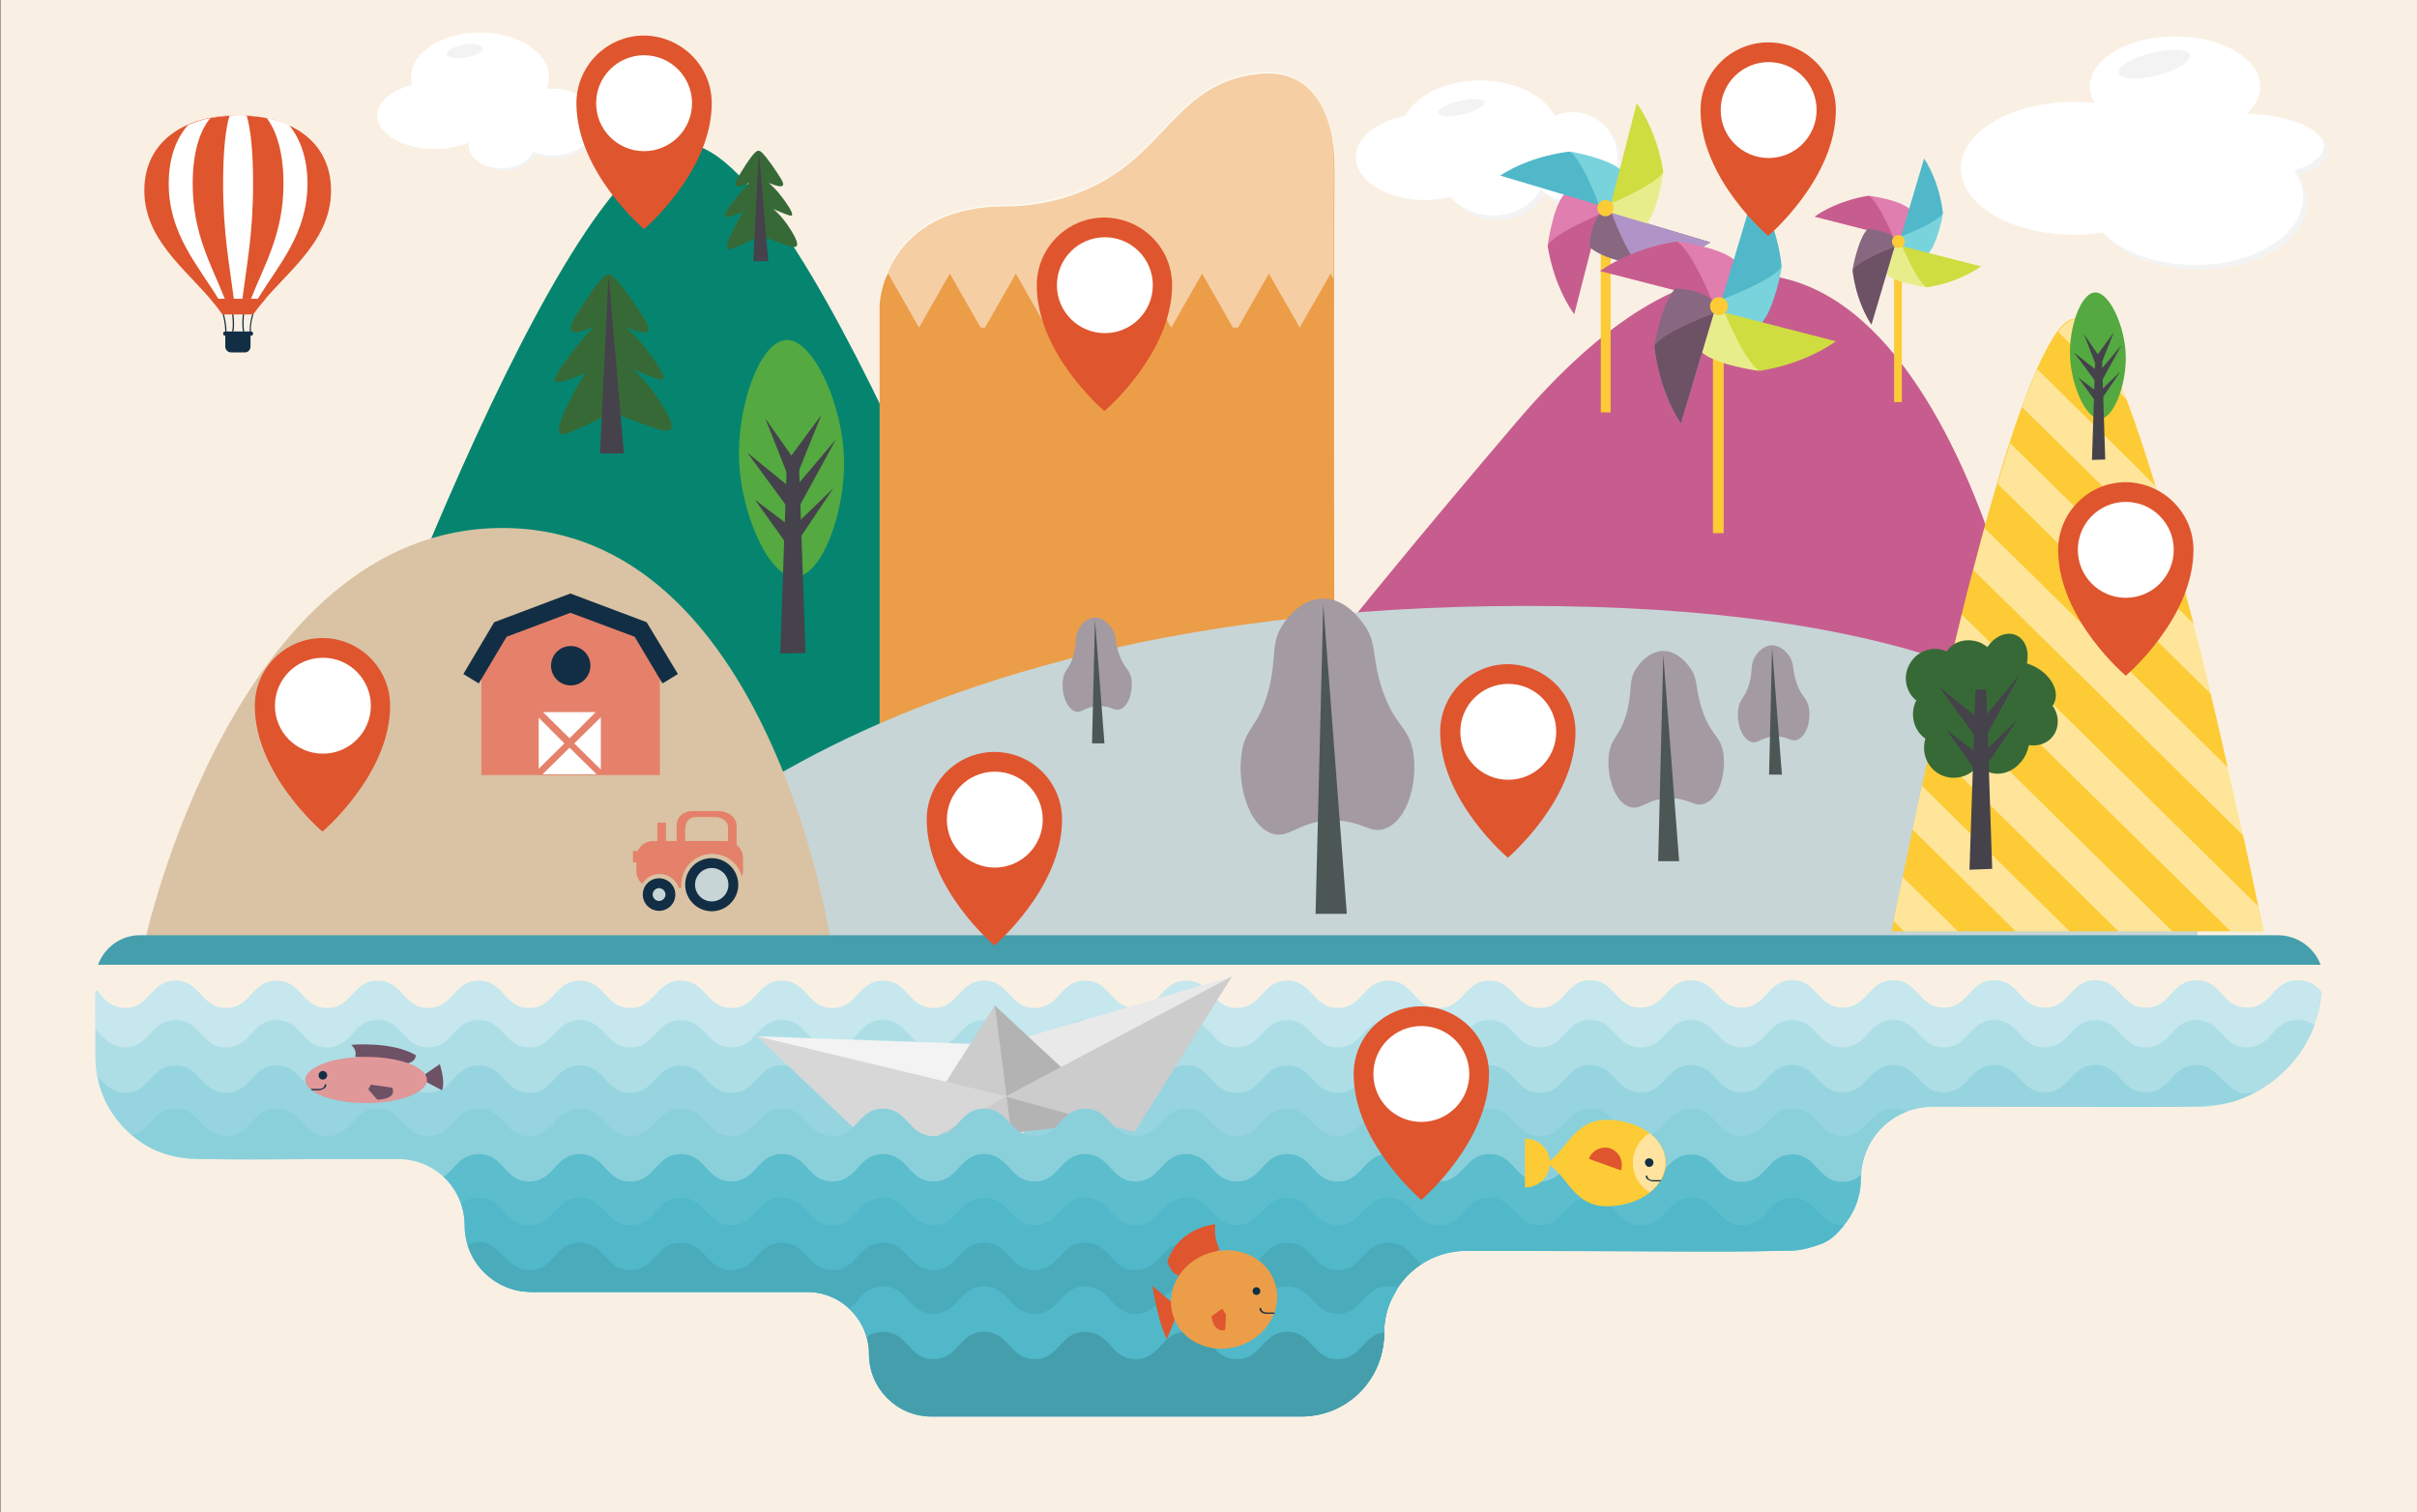 <?xml version="1.0" encoding="utf-8"?>
<!-- Generator: Adobe Illustrator 24.0.0, SVG Export Plug-In . SVG Version: 6.00 Build 0)  -->
<svg version="1.1" xmlns="http://www.w3.org/2000/svg" xmlns:xlink="http://www.w3.org/1999/xlink" x="0px" y="0px"
	 viewBox="0 0 564.4 353.1" style="enable-background:new 0 0 564.4 353.1;" xml:space="preserve">
<rect x="0" y="0" width="564.4" height="353.1" fill="#333333" stroke="none"/>
<style type="text/css">
	.st0{fill:#F9F0E3;}
	.st1{fill:#C5E7ED;}
	.st2{fill:#ADDEE6;}
	.st3{fill:#96D4DF;}
	.st4{fill:#E9E9E9;}
	.st5{fill:#F3F3F3;}
	.st6{fill:#CCCCCC;}
	.st7{fill:#B3B3B3;}
	.st8{fill:#D7D7D7;}
	.st9{fill:#8AD0DB;}
	.st10{fill:#5CBDCD;}
	.st11{fill:#50B8C9;}
	.st12{fill:#4AABBB;}
	.st13{fill:#459EAC;}
	.st14{fill:#058570;}
	.st15{fill:#EC9D48;}
	.st16{fill:#C75D8E;}
	.st17{fill:#C7D5D7;}
	.st18{fill:#D9C3A4;}
	.st19{opacity:0.5;fill:#FFFFFF;}
	.st20{fill:#FDCB35;}
	.st21{fill:none;}
	.st22{fill:#7AC943;}
	.st23{fill:#122E44;}
	.st24{fill:#DF552E;}
	.st25{fill:#FFFFFF;}
	.st26{fill-rule:evenodd;clip-rule:evenodd;fill:#FDCB35;}
	.st27{fill-rule:evenodd;clip-rule:evenodd;fill:#FFE39E;}
	.st28{fill-rule:evenodd;clip-rule:evenodd;fill:#122E44;}
	.st29{fill-rule:evenodd;clip-rule:evenodd;fill:#DF552E;}
	.st30{fill:#6D5165;}
	.st31{fill:#E09899;}
	.st32{fill:#E5816A;}
	.st33{fill:#3FA9F5;}
	.st34{fill:#B194C7;}
	.st35{fill:#8D62AD;}
	.st36{fill:#E07EAF;}
	.st37{fill:#78D3DD;}
	.st38{fill:#E8ED8C;}
	.st39{fill:#CFDD40;}
	.st40{fill:#876880;}
	.st41{fill:#376936;}
	.st42{fill:#45424B;}
	.st43{fill:#54A941;}
	.st44{fill:#A49AA1;}
	.st45{fill:#4C5655;}
	.st46{opacity:0.5;fill:#FDCB35;}
</style>
<g id="Hintergrund">
	<rect x="0.1" y="0" class="st0" width="564.4" height="353.1"/>
</g>
<g id="Wasser">
	<path class="st1" d="M359.6,235.4c-5.9,0-5.9-6.4-11.8-6.4c-5.9,0-5.9,6.4-11.8,6.4c-5.9,0-5.9-6.4-11.8-6.4
		c-5.9,0-5.9,6.4-11.8,6.4c-5.9,0-5.9-6.4-11.8-6.4c-5.9,0-5.9,6.4-11.8,6.4c-5.9,0-5.9-6.4-11.8-6.4c-5.9,0-5.9,6.4-11.8,6.4
		c-5.9,0-5.9-6.4-11.8-6.4c-5.9,0-5.9,6.4-11.8,6.4c-5.9,0-5.9-6.4-11.8-6.4c-5.9,0-5.9,6.4-11.8,6.4c-5.9,0-5.9-6.4-11.8-6.4
		c-5.9,0-5.9,6.4-11.8,6.4c-5.9,0-5.9-6.4-11.8-6.4c-5.9,0-5.9,6.4-11.8,6.4c-5.9,0-5.9-6.4-11.8-6.4c-5.9,0-5.9,6.4-11.8,6.4
		c-5.9,0-5.9-6.4-11.8-6.4c-5.9,0-5.9,6.4-11.8,6.4c-5.9,0-5.9-6.4-11.8-6.4c-5.9,0-5.9,6.4-11.8,6.4c-5.9,0-5.9-6.4-11.8-6.4
		c-5.9,0-5.9,6.4-11.8,6.4c-5.9,0-5.9-6.4-11.8-6.4c-5.9,0-5.9,6.4-11.8,6.4c-5.9,0-5.9-6.4-11.8-6.4c-5.9,0-5.9,6.4-11.8,6.4
		c-8.3,0-6.9-14.8-6.9,11.4c0,13.2,10.7,23.8,23.8,23.8H93c8.6,0,15.5,7,15.5,15.5s7,15.5,15.5,15.5h64.4c8,0,14.5,6.5,14.5,14.5
		c0,8,6.5,14.5,14.5,14.5h86.4c10.7,0,19.3-8.7,19.3-19.3c0-10.7,8.7-19.3,19.3-19.3h75.3c9.3,0,16.8-7.5,16.8-16.8
		c0-9.3,7.5-16.8,16.8-16.8h61.6c15.3,0,27.9-11.7,29.3-26.7c-1.4-1.5-2.7-2.8-5.7-2.8c-5.9,0-5.9,6.4-11.8,6.4
		c-5.9,0-5.9-6.4-11.8-6.4c-5.9,0-5.9,6.4-11.8,6.4c-5.9,0-5.9-6.4-11.8-6.4c-5.9,0-5.9,6.4-11.8,6.4c-5.9,0-5.9-6.4-11.8-6.4
		c-5.9,0-5.9,6.4-11.8,6.4c-5.9,0-5.9-6.4-11.8-6.4c-5.9,0-5.9,6.4-11.8,6.4c-5.9,0-5.9-6.4-11.8-6.4c-5.9,0-5.9,6.4-11.8,6.4
		c-5.9,0-5.9-6.4-11.8-6.4c-5.9,0-5.9,6.4-11.8,6.4c-5.9,0-5.9-6.4-11.8-6.4C365.5,228.9,365.5,235.4,359.6,235.4z"/>
	<path class="st2" d="M359.6,244.6c-5.9,0-5.9-6.4-11.8-6.4c-5.9,0-5.9,6.4-11.8,6.4c-5.9,0-5.9-6.4-11.8-6.4
		c-5.9,0-5.9,6.4-11.8,6.4c-5.9,0-5.9-6.4-11.8-6.4c-5.9,0-5.9,6.4-11.8,6.4c-5.9,0-5.9-6.4-11.8-6.4c-5.9,0-5.9,6.4-11.8,6.4
		c-5.9,0-5.9-6.4-11.8-6.4c-5.9,0-5.9,6.4-11.8,6.4c-5.9,0-5.9-6.4-11.8-6.4c-5.9,0-5.9,6.4-11.8,6.4c-5.9,0-5.9-6.4-11.8-6.4
		c-5.9,0-5.9,6.4-11.8,6.4c-5.9,0-5.9-6.4-11.8-6.4c-5.9,0-5.9,6.4-11.8,6.4c-5.9,0-5.9-6.4-11.8-6.4c-5.9,0-5.9,6.4-11.8,6.4
		c-5.9,0-5.9-6.4-11.8-6.4c-5.9,0-5.9,6.4-11.8,6.4c-5.9,0-5.9-6.4-11.8-6.4c-5.9,0-5.9,6.4-11.8,6.4c-5.9,0-5.9-6.4-11.8-6.4
		c-5.9,0-5.9,6.4-11.8,6.4c-5.9,0-5.9-6.4-11.8-6.4c-5.9,0-5.9,6.4-11.8,6.4c-5.9,0-5.9-6.4-11.8-6.4c-5.9,0-5.9,6.4-11.8,6.4
		c-3.3,0-5-2.4-6.9-4.2v6.5c0,13.2,10.7,23.8,23.8,23.8H93c8.6,0,15.5,7,15.5,15.5s7,15.5,15.5,15.5h64.4c8,0,14.5,6.5,14.5,14.5
		c0,8,6.5,14.5,14.5,14.5h86.4c10.7,0,19.3-8.7,19.3-19.3c0-10.7,8.7-19.3,19.3-19.3h75.3c9.3,0,16.8-7.5,16.8-16.8
		c0-9.3,7.5-16.8,16.8-16.8h61.6c12.6,0,23.4-7.9,27.6-19.1c-1-0.7-2.2-1.2-4-1.2c-5.9,0-5.9,6.4-11.8,6.4c-5.9,0-5.9-6.4-11.8-6.4
		c-5.9,0-5.9,6.4-11.8,6.4c-5.9,0-5.9-6.4-11.8-6.4c-5.9,0-5.9,6.4-11.8,6.4c-5.9,0-5.9-6.4-11.8-6.4c-5.9,0-5.9,6.4-11.8,6.4
		c-5.9,0-5.9-6.4-11.8-6.4c-5.9,0-5.9,6.4-11.8,6.4c-5.9,0-5.9-6.4-11.8-6.4c-5.9,0-5.9,6.4-11.8,6.4c-5.9,0-5.9-6.4-11.8-6.4
		c-5.9,0-5.9,6.4-11.8,6.4c-5.9,0-5.9-6.4-11.8-6.4C365.5,238.1,365.5,244.6,359.6,244.6z"/>
	<path class="st3" d="M359.6,255.2c-5.9,0-5.9-6.4-11.8-6.4c-5.9,0-5.9,6.4-11.8,6.4c-5.9,0-5.9-6.4-11.8-6.4
		c-5.9,0-5.9,6.4-11.8,6.4c-5.9,0-5.9-6.4-11.8-6.4c-5.9,0-5.9,6.4-11.8,6.4c-5.9,0-5.9-6.4-11.8-6.4c-5.9,0-5.9,6.4-11.8,6.4
		c-5.9,0-5.9-6.4-11.8-6.4c-5.9,0-5.9,6.4-11.8,6.4c-5.9,0-5.9-6.4-11.8-6.4c-5.9,0-5.9,6.4-11.8,6.4c-5.9,0-5.9-6.4-11.8-6.4
		c-5.9,0-5.9,6.4-11.8,6.4c-5.9,0-5.9-6.4-11.8-6.4c-5.9,0-5.9,6.4-11.8,6.4c-5.9,0-5.9-6.4-11.8-6.4c-5.9,0-5.9,6.4-11.8,6.4
		c-5.9,0-5.9-6.4-11.8-6.4c-5.9,0-5.9,6.4-11.8,6.4c-5.9,0-5.9-6.4-11.8-6.4c-5.9,0-5.9,6.4-11.8,6.4c-5.9,0-5.9-6.4-11.8-6.4
		c-5.9,0-5.9,6.4-11.8,6.4c-5.9,0-5.9-6.4-11.8-6.4c-5.9,0-5.9,6.4-11.8,6.4c-5.9,0-5.9-6.4-11.8-6.4c-5.9,0-5.9,6.4-11.8,6.4
		c-3,0-4.7-2-6.4-3.8c2.1,11,11.8,19.2,23.4,19.2H93c8.6,0,15.5,7,15.5,15.5s7,15.5,15.5,15.5h64.4c8,0,14.5,6.5,14.5,14.5
		c0,8,6.5,14.5,14.5,14.5h86.4c10.7,0,19.3-8.7,19.3-19.3c0-10.7,8.7-19.3,19.3-19.3h75.3c9.3,0,16.8-7.5,16.8-16.8
		c0-9.3,7.5-16.8,16.8-16.8c66.9,0,67.2,1.2,76.1-3.8c-7.2,3.3-8.3-5.9-14.5-5.9c-5.9,0-5.9,6.4-11.8,6.4c-5.9,0-5.9-6.4-11.8-6.4
		c-5.9,0-5.9,6.4-11.8,6.4c-5.9,0-5.9-6.4-11.8-6.4c-5.9,0-5.9,6.4-11.8,6.4c-5.9,0-5.9-6.4-11.8-6.4c-5.9,0-5.9,6.4-11.8,6.4
		c-5.9,0-5.9-6.4-11.8-6.4c-5.9,0-5.9,6.4-11.8,6.4c-5.9,0-5.9-6.4-11.8-6.4c-5.9,0-5.9,6.4-11.8,6.4c-5.9,0-5.9-6.4-11.8-6.4
		C365.5,248.7,365.5,255.2,359.6,255.2z"/>
	<g id="Schiff">
		<g>
			<polygon class="st4" points="233.4,244 287.8,228 236.3,266.5 			"/>
			<polygon class="st5" points="233.4,244 176.8,242 236.3,266.5 			"/>
			<polygon class="st6" points="221.1,266.7 219.6,254.7 232.3,234.8 236.1,264.6 			"/>
			<polygon class="st7" points="251.1,262.9 249.6,250.9 232.3,234.8 236.1,264.6 			"/>
			<polyline class="st6" points="234.9,256 287.7,228 264.9,264.4 234.9,256.1 			"/>
			<polygon class="st8" points="235,256 176.8,242 208,271.6 			"/>
		</g>
	</g>
	<path class="st9" d="M359.6,265.3c-5.9,0-5.9-6.4-11.8-6.4c-5.9,0-5.9,6.4-11.8,6.4c-5.9,0-5.9-6.4-11.8-6.4
		c-5.9,0-5.9,6.4-11.8,6.4c-5.9,0-5.9-6.4-11.8-6.4c-5.9,0-5.9,6.4-11.8,6.4c-5.9,0-5.9-6.4-11.8-6.4c-5.9,0-5.9,6.4-11.8,6.4
		c-5.9,0-5.9-6.4-11.8-6.4c-5.9,0-5.9,6.4-11.8,6.4c-5.9,0-5.9-6.4-11.8-6.4c-5.9,0-5.9,6.4-11.8,6.4c-5.9,0-5.9-6.4-11.8-6.4
		c-5.9,0-5.9,6.4-11.8,6.4c-5.9,0-5.9-6.4-11.8-6.4c-5.9,0-5.9,6.4-11.8,6.4c-5.9,0-5.9-6.4-11.8-6.4c-5.9,0-5.9,6.4-11.8,6.4
		c-5.9,0-5.9-6.4-11.8-6.4c-5.9,0-5.9,6.4-11.8,6.4c-5.9,0-5.9-6.4-11.8-6.4c-5.9,0-5.9,6.4-11.8,6.4c-5.9,0-5.9-6.4-11.8-6.4
		c-5.9,0-5.9,6.4-11.8,6.4c-5.9,0-5.9-6.4-11.8-6.4c-5.9,0-5.9,6.4-11.8,6.4c-5.9,0-5.9-6.4-11.8-6.4c-5.3,0-5.8,5.1-10.1,6.2
		c8.6,7.2,12.3,5.5,62.2,5.5c8.6,0,15.5,7,15.5,15.5s7,15.5,15.5,15.5h64.4c8,0,14.5,6.5,14.5,14.5c0,8,6.5,14.5,14.5,14.5h86.4
		c10.7,0,19.3-8.7,19.3-19.3c0-10.7,8.7-19.3,19.3-19.3h75.3c9.3,0,16.8-7.5,16.8-16.8c0-7.1,4.4-13.2,10.6-15.6
		c-0.8-0.4-1.8-0.7-3-0.7c-5.9,0-5.9,6.4-11.8,6.4c-5.9,0-5.9-6.4-11.8-6.4c-5.9,0-5.9,6.4-11.8,6.4c-5.9,0-5.9-6.4-11.8-6.4
		c-5.9,0-5.9,6.4-11.8,6.4c-5.9,0-5.9-6.4-11.8-6.4C365.5,258.9,365.5,265.3,359.6,265.3z"/>
	<path class="st10" d="M359.6,275.9c-5.9,0-5.9-6.4-11.8-6.4c-5.9,0-5.9,6.4-11.8,6.4c-5.9,0-5.9-6.4-11.8-6.4
		c-5.9,0-5.9,6.4-11.8,6.4c-5.9,0-5.9-6.4-11.8-6.4c-5.9,0-5.9,6.4-11.8,6.4c-5.9,0-5.9-6.4-11.8-6.4c-5.9,0-5.9,6.4-11.8,6.4
		c-5.9,0-5.9-6.4-11.8-6.4c-5.9,0-5.9,6.4-11.8,6.4c-5.9,0-5.9-6.4-11.8-6.4c-5.9,0-5.9,6.4-11.8,6.4c-5.9,0-5.9-6.4-11.8-6.4
		c-5.9,0-5.9,6.4-11.8,6.4c-5.9,0-5.9-6.4-11.8-6.4c-5.9,0-5.9,6.4-11.8,6.4c-5.9,0-5.9-6.4-11.8-6.4c-5.9,0-5.9,6.4-11.8,6.4
		c-5.9,0-5.9-6.4-11.8-6.4c-5.9,0-5.9,6.4-11.8,6.4c-5.9,0-5.9-6.4-11.8-6.4c-4.4,0-5.5,3.5-8.2,5.3c3,2.8,4.9,6.9,4.9,11.4
		c0,8.6,7,15.5,15.5,15.5h64.4c8,0,14.5,6.5,14.5,14.5c0,8,6.5,14.5,14.5,14.5h86.4c10.7,0,19.3-8.7,19.3-19.3
		c0-10.7,8.7-19.3,19.3-19.3h75.3c9.3,0,16.8-7.5,16.8-16.8c0-2.2-0.1,0.7-4.2,0.7c-5.9,0-5.9-6.4-11.8-6.4c-5.9,0-5.9,6.4-11.8,6.4
		c-5.9,0-5.9-6.4-11.8-6.4c-5.9,0-5.9,6.4-11.8,6.4c-5.9,0-5.9-6.4-11.8-6.4C365.5,269.5,365.5,275.9,359.6,275.9z"/>
	<path class="st11" d="M359.6,286.1c-5.9,0-5.9-6.4-11.8-6.4c-5.9,0-5.9,6.4-11.8,6.4c-5.9,0-5.9-6.4-11.8-6.4
		c-5.9,0-5.9,6.4-11.8,6.4c-5.9,0-5.9-6.4-11.8-6.4c-5.9,0-5.9,6.4-11.8,6.4c-5.9,0-5.9-6.4-11.8-6.4c-5.9,0-5.9,6.4-11.8,6.4
		c-5.9,0-5.9-6.4-11.8-6.4c-5.9,0-5.9,6.4-11.8,6.4c-5.9,0-5.9-6.4-11.8-6.4c-5.9,0-5.9,6.4-11.8,6.4c-5.9,0-5.9-6.4-11.8-6.4
		c-5.9,0-5.9,6.4-11.8,6.4c-5.9,0-5.9-6.4-11.8-6.4c-5.9,0-5.9,6.4-11.8,6.4c-5.9,0-5.9-6.4-11.8-6.4c-5.9,0-5.9,6.4-11.8,6.4
		c-5.9,0-5.9-6.4-11.8-6.4c-5.9,0-5.9,6.4-11.8,6.4c-5.9,0-5.9-6.4-11.8-6.4c-1.8,0-3.1,0.6-4.1,1.4c0.6,1.6,0.9,3.3,0.9,5.1
		c0,8.6,7,15.5,15.5,15.5h64.4c8,0,14.5,6.5,14.5,14.5c0,8,6.5,14.5,14.5,14.5h86.4c10.7,0,19.3-8.7,19.3-19.3
		c0-10.7,8.7-19.3,19.3-19.3c81.7,0,81.5,2,88.2-6c-6.2,0.2-6.1-6.4-12.1-6.4c-5.9,0-5.9,6.4-11.8,6.4c-5.9,0-5.9-6.4-11.8-6.4
		c-5.9,0-5.9,6.4-11.8,6.4c-5.9,0-5.9-6.4-11.8-6.4C365.5,279.6,365.5,286.1,359.6,286.1z"/>
	<path class="st12" d="M324.2,290.2c-5.9,0-5.9,6.4-11.8,6.4c-5.9,0-5.9-6.4-11.8-6.4c-5.9,0-5.9,6.4-11.8,6.4
		c-5.9,0-5.9-6.4-11.8-6.4c-5.9,0-5.9,6.4-11.8,6.4c-5.9,0-5.9-6.4-11.8-6.4c-5.9,0-5.9,6.4-11.8,6.4c-5.9,0-5.9-6.4-11.8-6.4
		c-5.9,0-5.9,6.4-11.8,6.4c-5.9,0-5.9-6.4-11.8-6.4c-5.9,0-5.9,6.4-11.8,6.4c-5.9,0-5.9-6.4-11.8-6.4c-5.9,0-5.9,6.4-11.8,6.4
		c-5.9,0-5.9-6.4-11.8-6.4c-5.9,0-5.9,6.4-11.8,6.4c-5.9,0-5.9-6.4-11.8-6.4c-5.9,0-5.9,6.4-11.8,6.4c-6.3,0-7.2-9-14.4-5.9
		c1.9,6.4,7.9,11,14.9,11h64.4c8,0,14.5,6.5,14.5,14.5c0,8,6.5,14.5,14.5,14.5h86.4c10.7,0,19.3-8.7,19.3-19.3
		c0-6.8,3.5-12.7,8.7-16.2C329.6,293.3,328.3,290.2,324.2,290.2z"/>
	<path class="st11" d="M312.4,306.8c-5.9,0-5.9-6.4-11.8-6.4c-5.9,0-5.9,6.4-11.8,6.4c-5.9,0-5.9-6.4-11.8-6.4
		c-5.9,0-5.9,6.4-11.8,6.4c-5.9,0-5.9-6.4-11.8-6.4c-5.9,0-5.9,6.4-11.8,6.4c-5.9,0-5.9-6.4-11.8-6.4c-5.9,0-5.9,6.4-11.8,6.4
		c-5.9,0-5.9-6.4-11.8-6.4c-4.2,0-5.4,3.3-7.9,5.2c2.9,2.7,4.7,6.5,4.7,10.7c0,8,6.5,14.5,14.5,14.5h86.4c10.7,0,19.3-8.7,19.3-19.3
		c0-10,6.2-11.1,1-11.1C318.3,300.3,318.3,306.8,312.4,306.8z"/>
	<path class="st13" d="M312.4,317.4c-5.9,0-5.9-6.4-11.8-6.4c-5.9,0-5.9,6.4-11.8,6.4c-5.9,0-5.9-6.4-11.8-6.4
		c-5.9,0-5.9,6.4-11.8,6.4c-5.9,0-5.9-6.4-11.8-6.4c-5.9,0-5.9,6.4-11.8,6.4c-5.9,0-5.9-6.4-11.8-6.4c-5.9,0-5.9,6.4-11.8,6.4
		c-5.9,0-5.9-6.4-11.8-6.4c-1.6,0-2.8,0.5-3.8,1.2c0.4,1.3,0.6,2.7,0.6,4.1c0,8,6.5,14.5,14.5,14.5h86.4c9.8,0,19.1-7.4,19.4-19.7
		C318.3,311.7,317.9,317.4,312.4,317.4z"/>
</g>
<g id="Hügel">
	<path class="st14" d="M244.5,187.3c0,0-54.8-151.4-84-153.7S76.8,187.3,76.8,187.3H244.5z"/>
	<path class="st15" d="M205.4,173.5V71.2c0,0,0.9-23,29.4-23c10.3,0,20.4-3.3,28.5-9.7c10.5-8.4,15.1-19.5,30.4-21.2
		c13.8-1.6,17.9,10.6,17.9,22.4c-0.2,40.3,0,118.9,0,118.9L205.4,173.5z"/>
	<path class="st16" d="M471.2,147.7c0,0-31.9-149.2-117.2-49s-78.1,102.8-78.1,102.8h224L471.2,147.7z"/>
	<path class="st17" d="M133.3,221.9c0,0,50.9-80.4,223.1-80.4s156.4,80.4,156.4,80.4H133.3z"/>
	<path class="st18" d="M33.8,219.9c0,0,20.9-96.6,83.5-96.6s76.7,96.6,76.7,96.6h-37h-4.2H33.8z"/>
	<path class="st19" d="M311.5,39.4c0,7.2-0.1,15.6-0.1,24.6c0,0.4,0,0.8,0,1.2l-0.7-1.3l-3.6,6.3l-3.6,6.3l-3.6-6.3l-3.6-6.3
		l-3.6,6.3l-3.6,6.3h-1.2l-3.6-6.3l-3.6-6.3l-3.6,6.3l-3.6,6.3l-3.6-6.3l-3.6-6.3l-3.6,6.3l-3.6,6.3h-0.3l-3.6-6.3l-3.6-6.3
		l-3.6,6.3l-3.6,6.3l-3.6-6.3l-3.6-6.3l-3.6,6.3l-3.6,6.3H229l-3.6-6.3l-3.6-6.3l-3.6,6.3l-3.6,6.3l-3.6-6.3l-3.6-6.3l-1,1.7
		c2.1-6.8,8.6-17.8,28.4-17.8c10.3,0,20.4-3.3,28.5-9.7c10.5-8.4,15.1-19.5,30.4-21.2C307.5,15.4,311.5,27.6,311.5,39.4z"/>
	<g>
		<path class="st20" d="M528.6,217.5h-86.9c0,0,0.2-0.8,0.5-2.4c0.4-2.2,1.1-5.7,2.1-10.3c0.7-3.2,1.4-6.9,2.3-11.1
			c0.7-3.2,1.4-6.6,2.2-10.2c0.7-2.9,1.3-6,2-9.2c0.7-3.3,1.5-6.6,2.3-10.1c0.8-3.6,1.7-7.2,2.6-10.9c0.8-3.3,1.6-6.6,2.4-9.9
			c0.8-3.4,1.7-6.9,2.6-10.2v0c0.9-3.3,1.7-6.6,2.6-9.8c1-3.6,2-7,3-10.4c1-3.3,1.9-6.5,2.9-9.5c1-2.9,1.9-5.8,2.9-8.4
			c1.2-3.3,2.4-6.3,3.5-8.9c1.7-3.7,3.3-6.7,4.8-8.8c1.6-2.1,3.1-3.2,4.6-3c3.4,0.5,7.4,7.8,11.6,18.9c2.2,5.8,4.4,12.6,6.7,20v0
			c1.7,5.5,3.3,11.3,4.9,17.2c1.3,5,2.7,10,4,15.1c1.4,5.5,2.8,11,4,16.3c1.4,6,2.8,11.8,4,17.3v0c1.3,5.7,2.5,11.1,3.6,15.9
			c1.5,6.7,2.7,12.4,3.5,16.3C528.2,215.3,528.6,217.5,528.6,217.5z"/>
		<path class="st21" d="M462.6,157.9"/>
		<path class="st22" d="M462.6,157.8L462.6,157.8z"/>
		<path class="st19" d="M496.7,93.4l-16.1-15.9c1.6-2.1,3.1-3.2,4.6-3C488.5,75,492.5,82.3,496.7,93.4z"/>
		<path class="st19" d="M508.3,130.6l-36.1-35.5c1.2-3.3,2.4-6.3,3.5-8.9l27.6,27.2v0C505.1,118.9,506.7,124.7,508.3,130.6z"/>
		<path class="st19" d="M516.3,162.1L466.5,113c1-3.3,1.9-6.5,2.9-9.5l42.9,42.2C513.7,151.2,515,156.7,516.3,162.1z"/>
		<path class="st19" d="M523.9,195.2l-63.1-62.1v0c0.9-3.3,1.7-6.6,2.6-9.8l56.9,56v0C521.7,185.1,522.9,190.4,523.9,195.2z"/>
		<path class="st19" d="M528.6,217.5h-7.7l-65.2-64.1c0.8-3.3,1.6-6.6,2.4-9.9l69.2,68.1C528.2,215.3,528.6,217.5,528.6,217.5z"/>
		<path class="st19" d="M507.3,217.5h-12.6l-43.8-43.1c0.7-3.3,1.5-6.6,2.3-10.1L507.3,217.5z"/>
		<path class="st19" d="M483.3,217.5h-12.6l-24.1-23.8c0.7-3.2,1.4-6.6,2.2-10.2L483.3,217.5z"/>
		<path class="st19" d="M457.2,217.5h-12.6l-2.4-2.4c0.4-2.2,1.1-5.7,2.1-10.3L457.2,217.5z"/>
	</g>
</g>
<g id="Boden_1_">
	<path id="Boden" class="st13" d="M22.9,225.3h519c-1.5-4-5.4-6.9-10-6.9h-499C28.3,218.3,24.4,221.2,22.9,225.3z"/>
</g>
<g id="Luftballon">
	<g>
		<path class="st23" d="M58.6,77.4h-0.3c0-1.5,0.3-3.2,0.6-4h0.3c0,0,0,0,0,0C58.9,74.2,58.5,75.9,58.6,77.4z"/>
		<path class="st23" d="M57,77.4h-0.3c-0.2-1.5-0.1-3.2,0-4h0.3C56.9,74.2,56.8,75.9,57,77.4z"/>
		<path class="st23" d="M52.6,77.4c0-1.6-0.4-3.3-0.6-4c0,0,0,0,0,0h0.3c0.2,0.8,0.6,2.5,0.6,4H52.6z"/>
		<path class="st23" d="M54.5,77.4h-0.3c0.3-1.5,0.1-3.2,0-4h0.3C54.6,74.3,54.8,75.9,54.5,77.4z"/>
		<path class="st23" d="M57.2,82.3H54c-0.8,0-1.4-0.6-1.4-1.4v-3h5.9v3C58.5,81.7,57.9,82.3,57.2,82.3z"/>
		<path class="st23" d="M58.6,78.4h-6c-0.3,0-0.5-0.2-0.5-0.5l0,0c0-0.3,0.2-0.5,0.5-0.5h6c0.3,0,0.5,0.2,0.5,0.5l0,0
			C59.1,78.2,58.9,78.4,58.6,78.4z"/>
		<path class="st24" d="M59.1,73.4c6.2-8.9,18.2-16.1,18.2-28.9c0-11.7-9.7-17.6-21.8-17.6s-21.8,5.9-21.8,17.6
			c0,12.8,12.1,19.9,18.2,28.9H59.1z"/>
		<path class="st25" d="M71.8,42.9c0,11.7-6.8,19-11.6,26.9H51c-4.8-7.9-11.6-15.2-11.6-26.9c0-6,1.7-10.5,4.5-13.7
			c3.4-1.5,7.4-2.3,11.8-2.3c4.3,0,8.4,0.8,11.8,2.3C70.1,32.4,71.8,36.9,71.8,42.9z"/>
		<path class="st24" d="M66.2,42.9c0,11.7-4.5,19-7.6,26.9h-6.1C49.4,61.9,45,54.7,45,42.9c0-7.2,1.6-12.3,4.1-15.3
			c2.1-0.4,4.3-0.6,6.6-0.6c2.3,0,4.5,0.2,6.6,0.6C64.6,30.6,66.2,35.7,66.2,42.9z"/>
		<path class="st25" d="M59.1,42.9c0,11.7-1.5,19-2.5,26.9h-2c-1-7.9-2.5-15.2-2.5-26.9c0-7.7,0.6-13,1.5-15.9c0.7,0,1.3-0.1,2-0.1
			c0.7,0,1.3,0,2,0.1C58.5,29.9,59.1,35.2,59.1,42.9z"/>
		<path class="st24" d="M49.2,69.8c1,1.2,2,2.4,2.9,3.6h7c0.9-1.2,1.8-2.4,2.9-3.6H49.2z"/>
	</g>
</g>
<g id="Wolken">
	<g>
		<ellipse class="st5" cx="346.4" cy="31.9" rx="18.3" ry="12"/>
		<circle class="st5" cx="368.1" cy="37.8" r="10.5"/>
		<ellipse class="st5" cx="349.6" cy="41.7" rx="11.9" ry="9.7"/>
		<ellipse class="st25" cx="345.6" cy="30.8" rx="18.3" ry="12"/>
		<circle class="st25" cx="367.2" cy="36.7" r="10.5"/>
		<ellipse class="st25" cx="348.7" cy="40.6" rx="11.9" ry="9.7"/>
		<ellipse class="st25" cx="332.7" cy="36.7" rx="16.1" ry="10"/>
		<ellipse transform="matrix(0.975 -0.224 0.224 0.975 3.047 77.073)" class="st5" cx="341.1" cy="25.1" rx="5.6" ry="1.6"/>
	</g>
	<ellipse class="st25" cx="112.1" cy="18" rx="16.1" ry="10.4"/>
	<ellipse class="st5" cx="129.7" cy="29.2" rx="10.1" ry="7.8"/>
	<ellipse class="st5" cx="117.8" cy="34.4" rx="7.7" ry="5.5"/>
	<ellipse class="st25" cx="129.1" cy="28.5" rx="10.1" ry="7.8"/>
	<ellipse class="st25" cx="101.5" cy="27" rx="13.4" ry="7.8"/>
	<ellipse class="st25" cx="117.1" cy="33.8" rx="7.7" ry="5.5"/>
	<ellipse transform="matrix(0.986 -0.168 0.168 0.986 -0.475 18.34)" class="st5" cx="108.5" cy="12" rx="4.3" ry="1.5"/>
	<ellipse class="st25" cx="116.9" cy="27.8" rx="5.6" ry="3.1"/>
	<g>
		<ellipse class="st25" cx="507.9" cy="20.2" rx="19.9" ry="11.7"/>
		<ellipse class="st25" cx="484.3" cy="39.3" rx="26.4" ry="15.5"/>
		<ellipse class="st5" cx="513.6" cy="47.2" rx="25.2" ry="15.8"/>
		<ellipse class="st5" cx="524" cy="35.1" rx="19.7" ry="7.6"/>
		<ellipse class="st25" cx="512.6" cy="46.1" rx="25.2" ry="15.8"/>
		<ellipse class="st25" cx="522.9" cy="34.1" rx="19.7" ry="7.6"/>
		<ellipse transform="matrix(0.97 -0.244 0.244 0.97 11.532 123.149)" class="st5" cx="502.9" cy="15" rx="8.6" ry="2.7"/>
	</g>
</g>
<g id="Fische">
	<g>
		<path class="st26" d="M356.2,277.3c3,0,5.4-2.3,5.7-5.2c4.2,2.9,5.9,9.6,13.2,9.6c7.7,0,13.9-4.5,13.9-10.1
			c0-5.6-6.2-10.1-13.9-10.1c-7.2,0-9.4,6.9-13.2,9.6c-0.2-2.9-2.7-5.2-5.7-5.2c0,0-0.1,0-0.1,0v11.4
			C356.1,277.3,356.2,277.3,356.2,277.3z"/>
		<path class="st27" d="M385.2,278.4c2.3-1.8,3.7-4.2,3.7-6.9c0-2.7-1.4-5.1-3.7-6.9c-2.3,1.4-3.9,3.9-3.9,6.9
			C381.3,274.5,382.9,277.1,385.2,278.4z"/>
		<path class="st28" d="M385.1,272.5c0.5,0,1-0.4,1-1c0-0.5-0.4-1-1-1s-1,0.4-1,1C384.2,272.1,384.6,272.5,385.1,272.5z"/>
		<path class="st29" d="M378.5,273.3c0.7-2.1-0.4-4.3-2.4-5.1c-2.1-0.7-4.3,0.4-5.1,2.4L378.5,273.3z"/>
		<path class="st28" d="M384.3,274.7L384.3,274.7L384.3,274.7c0-0.1,0.1-0.2,0.2-0.2c0.1,0,0.2,0.1,0.2,0.2c0,0.5,0.6,0.9,1.3,0.9h0
			h1.9l-0.2,0.3h-1.8C385.3,275.8,384.3,275.4,384.3,274.7z"/>
	</g>
	<g>
		<path class="st24" d="M273.6,304.1l-4.5-3.8c0,0,1.4,8.9,3.4,12.4l1.9-4.7"/>
		<path class="st24" d="M284.8,291.8c-0.9-1.8-1.3-3.9-1-5.9c0,0-8.5,0.6-11.2,8.7c0,0,0.8,3,2.8,3.3"/>
		
			<ellipse transform="matrix(0.955 -0.296 0.296 0.955 -77.075 98.465)" class="st15" cx="286" cy="303.3" rx="12.5" ry="11.4"/>
		<path class="st24" d="M286.3,307l-0.2,3.6c0,0-2.7,0.8-3.2-3.2l2.5-1.8"/>
		<path class="st28" d="M294.1,305.6L294.1,305.6L294.1,305.6c0-0.1,0.1-0.2,0.2-0.2c0.1,0,0.2,0.1,0.2,0.2c0,0.5,0.6,0.9,1.3,0.9h0
			h1.9l-0.2,0.3h-1.8C295,306.8,294.1,306.4,294.1,305.6z"/>
		<path class="st28" d="M293.4,302.4c0.5,0,0.9-0.4,0.9-0.9s-0.4-0.9-0.9-0.9s-0.9,0.4-0.9,0.9S292.9,302.4,293.4,302.4z"/>
	</g>
	<g>
		<path class="st30" d="M99.2,250.9l3.5-2.4c0,0,1.4,4.2,0.5,6.1l-3.6-1.9"/>
		<path class="st30" d="M82.9,246.8c0,0,0.7-1.4-0.9-2.8c0,0,9.4-0.9,15.1,2.4c0,0,0.1,1.5-1.9,1.9"/>
		<ellipse class="st31" cx="85.5" cy="252.2" rx="14.2" ry="5.4"/>
		<path class="st30" d="M86,254.4l2.1,2.4c0,0,4.7,0,3.5-2.8l-5-0.7"/>
		<path class="st28" d="M76.2,253.4L76.2,253.4L76.2,253.4c0-0.1-0.1-0.2-0.2-0.2c-0.1,0-0.2,0.1-0.2,0.2c0,0.5-0.6,0.9-1.3,0.9h0
			h-1.9l0.2,0.3h1.8C75.2,254.5,76.2,254.1,76.2,253.4z"/>
		<path class="st28" d="M75.4,252.1c0.5,0,1-0.4,1-1c0-0.5-0.4-1-1-1c-0.5,0-1,0.4-1,1C74.4,251.7,74.8,252.1,75.4,252.1z"/>
	</g>
</g>
<g id="Stahl">
	<g>
		<polyline class="st32" points="133.2,142.6 147.9,148.1 154.1,158.4 154.1,181 112.4,181 112.4,158.4 118.5,148.1 133.2,142.6 		
			"/>
		<g>
			<polygon class="st23" points="154.7,159.6 148.2,148.7 133.2,143.1 118.3,148.7 111.8,159.6 108.2,157.4 115.4,145.3 
				133.2,138.6 151,145.3 158.3,157.4 			"/>
		</g>
		
			<ellipse transform="matrix(0.707 -0.707 0.707 0.707 -70.909 139.765)" class="st23" cx="133.3" cy="155.5" rx="4.6" ry="4.6"/>
		<g>
			<polygon class="st25" points="131.8,173.6 125.8,167.6 125.8,179.5 			"/>
			<polygon class="st25" points="139.1,166.3 126.8,166.3 133,172.4 			"/>
			<polygon class="st25" points="133,174.6 126.7,180.8 139.3,180.8 			"/>
			<polygon class="st25" points="134.1,173.6 140.3,179.7 140.3,167.5 			"/>
		</g>
	</g>
	<path class="st21" d="M575.5,287.1"/>
	<path class="st33" d="M575.5,287.1"/>
	<path class="st34" d="M754.9,343.8"/>
	<path class="st35" d="M754.9,343.8"/>
</g>
<g id="Windrad">
	<g>
		<path class="st30" d="M399.4,56.6l-23.1-6.9c0,0,3.8,10.4,6.8,12.5C383.1,62.1,391.8,61.5,399.4,56.6"/>
		<rect x="373.8" y="58.5" class="st20" width="2.3" height="37.8"/>
		<path class="st36" d="M361.4,57.3c0,0,1.2-9,3.9-12c0,0,5.3-0.3,8.6,2.7l-0.3,2.1"/>
		<path class="st21" d="M361.4,57.3c0,0,1,8.7,6.2,16.1l6-23.4C373.6,50.1,363.3,54.2,361.4,57.3"/>
		<path class="st16" d="M361.4,57.3c0,0,1,8.7,6.2,16.1l6-23.4C373.6,50.1,363.3,54.2,361.4,57.3"/>
		<path class="st37" d="M366.7,35.4c0,0,8.9,1.5,11.9,4.4c0,0,0.1,5.3-3,8.5l-2.1-0.4"/>
		<path class="st21" d="M350.3,41l23.1,6.9c0,0-3.8-10.4-6.8-12.5C366.7,35.4,357.9,36.1,350.3,41"/>
		<path class="st11" d="M350.3,41l23.1,6.9c0,0-3.8-10.4-6.8-12.5C366.6,35.4,357.9,36.1,350.3,41"/>
		<path class="st38" d="M388.4,40.2c0,0-1.2,9-3.9,12c0,0-5.3,0.3-8.6-2.7l0.3-2.1"/>
		<path class="st21" d="M382.2,24.1l-6,23.4c0,0,10.2-4.2,12.2-7.3C388.4,40.2,387.4,31.5,382.2,24.1"/>
		<path class="st39" d="M382.2,24.1l-6,23.4c0,0,10.2-4.2,12.2-7.3C388.4,40.2,387.4,31.5,382.2,24.1"/>
		<path class="st40" d="M383.1,62.1c0,0-8.9-1.5-11.9-4.4c0,0-0.1-5.3,3-8.5l2.1,0.4"/>
		<path class="st34" d="M399.4,56.6l-23.1-6.9c0,0,3.8,10.4,6.8,12.5C383.1,62.1,391.8,61.5,399.4,56.6"/>
		<circle class="st20" cx="374.9" cy="48.6" r="1.9"/>
	</g>
	<g>
		<rect x="442.3" y="64.1" class="st20" width="1.8" height="29.8"/>
		<g>
			<path class="st36" d="M436.4,45.7c0,0,7.1,0.9,9.5,3.1c0,0,0.3,4.2-2.1,6.8l-1.7-0.3"/>
			<path class="st21" d="M436.4,45.7c0,0-6.8,0.8-12.7,4.9l18.4,4.7C442.1,55.4,438.8,47.3,436.4,45.7"/>
			<path class="st16" d="M436.4,45.7c0,0-6.8,0.8-12.7,4.9l18.4,4.7C442.1,55.4,438.8,47.3,436.4,45.7"/>
			<path class="st37" d="M453.7,49.9c0,0-1.2,7-3.5,9.4c0,0-4.2,0.1-6.7-2.4l0.3-1.7"/>
			<path class="st21" d="M449.3,37l-5.4,18.2c0,0,8.2-3,9.8-5.4C453.7,49.9,453.2,43.1,449.3,37"/>
			<path class="st11" d="M449.3,37l-5.4,18.2c0,0,8.2-3,9.8-5.4C453.7,49.9,453.2,43,449.3,37"/>
			<path class="st38" d="M449.9,67.1c0,0-7.1-0.9-9.5-3.1c0,0-0.3-4.2,2.1-6.8l1.7,0.3"/>
			<path class="st21" d="M462.6,62.2l-18.4-4.7c0,0,3.3,8.1,5.7,9.6C449.9,67.1,456.7,66.3,462.6,62.2"/>
			<path class="st39" d="M462.6,62.2l-18.4-4.7c0,0,3.3,8.1,5.7,9.6C449.9,67.1,456.8,66.3,462.6,62.2"/>
			<path class="st40" d="M432.6,62.9c0,0,1.2-7,3.5-9.4c0,0,4.2-0.1,6.7,2.4l-0.3,1.7"/>
			<path class="st34" d="M437,75.8l5.4-18.2c0,0-8.2,3-9.8,5.4C432.6,62.9,433.1,69.8,437,75.8"/>
			<path class="st30" d="M437,75.8l5.4-18.2c0,0-8.2,3-9.8,5.4C432.6,62.9,433.1,69.8,437,75.8"/>
			<circle class="st20" cx="443.3" cy="56.4" r="1.5"/>
		</g>
	</g>
	<g>
		<rect x="400" y="82.3" class="st20" width="2.5" height="42.2"/>
		<g>
			<path class="st36" d="M391.7,56.4c0,0,10,1.3,13.4,4.4c0,0,0.4,5.9-3,9.6l-2.4-0.4"/>
			<path class="st21" d="M391.7,56.4c0,0-9.7,1.1-18,6.9l26.1,6.7C399.8,70,395.1,58.6,391.7,56.4"/>
			<path class="st16" d="M391.6,56.4c0,0-9.7,1.1-18,6.9l26.1,6.7C399.7,70,395.1,58.6,391.6,56.4"/>
			<path class="st37" d="M416.1,62.3c0,0-1.7,10-4.9,13.3c0,0-5.9,0.2-9.5-3.4l0.5-2.4"/>
			<path class="st21" d="M409.8,44.1l-7.7,25.8c0,0,11.6-4.2,13.9-7.6C416.1,62.3,415.4,52.6,409.8,44.1"/>
			<path class="st11" d="M409.8,44.1l-7.7,25.8c0,0,11.6-4.2,13.9-7.6C416.1,62.3,415.3,52.6,409.8,44.1"/>
			<path class="st38" d="M410.7,86.6c0,0-10-1.3-13.4-4.4c0,0-0.4-5.9,3-9.6l2.4,0.4"/>
			<path class="st21" d="M428.7,79.7L402.7,73c0,0,4.7,11.4,8.1,13.6C410.7,86.6,420.4,85.5,428.7,79.7"/>
			<path class="st39" d="M428.7,79.7L402.7,73c0,0,4.7,11.4,8.1,13.6C410.8,86.6,420.4,85.5,428.7,79.7"/>
			<path class="st40" d="M386.3,80.7c0,0,1.7-10,4.9-13.3c0,0,5.9-0.2,9.5,3.4l-0.4,2.4"/>
			<path class="st34" d="M392.5,98.9l7.7-25.8c0,0-11.6,4.2-13.9,7.6C386.3,80.7,387,90.4,392.5,98.9"/>
			<path class="st30" d="M392.5,98.9l7.7-25.8c0,0-11.6,4.2-13.9,7.6C386.3,80.7,387,90.4,392.5,98.9"/>
			<circle class="st20" cx="401.4" cy="71.5" r="2.1"/>
		</g>
	</g>
</g>
<g id="traktor">
	<g>
		<g>
			<g>
				<path class="st23" d="M160,206.6c0,3.4,2.8,6.2,6.2,6.2c3.4,0,6.2-2.8,6.2-6.2s-2.8-6.2-6.2-6.2
					C162.8,200.4,160,203.1,160,206.6z"/>
				<path class="st17" d="M166.2,210.5c2.2,0,3.9-1.8,3.9-3.9c0-2.2-1.8-3.9-3.9-3.9c-2.2,0-3.9,1.8-3.9,3.9
					C162.3,208.7,164,210.5,166.2,210.5z"/>
				<path class="st23" d="M150.1,208.9c0,2.1,1.7,3.8,3.8,3.8s3.8-1.7,3.8-3.8c0-2.1-1.7-3.8-3.8-3.8S150.1,206.8,150.1,208.9z"/>
				<path class="st17" d="M153.9,210.4c0.8,0,1.5-0.7,1.5-1.5c0-0.8-0.7-1.5-1.5-1.5c-0.8,0-1.5,0.7-1.5,1.5
					C152.4,209.7,153.1,210.4,153.9,210.4z"/>
				<path class="st32" d="M158,192.9v4.8h14v-4.8c0-2.2-2.1-3.5-4.3-3.5h-6C159.6,189.4,158,190.7,158,192.9z M160.1,193.2
					c0-1.6,1.1-2.4,2.6-2.4h4.2c1.6,0,3.1,0.9,3.1,2.4v3.9h-10V193.2z"/>
				<path class="st32" d="M152.5,196.4h17c2.2,0,4,1.8,4,4v3c0,0.5-0.1,0.9-0.2,1.4c-0.8-3.1-3.6-5.4-7-5.4c-4,0-7.2,3.2-7.2,7.2
					c0,0.3,0,0.5,0,0.7h-0.6c-0.6-1.8-2.4-3.2-4.5-3.2c-1.7,0-3.2,0.9-4,2.3c-0.9-0.7-1.4-1.8-1.4-3v-3
					C148.5,198.2,150.3,196.4,152.5,196.4z"/>
				<rect x="153.5" y="192.1" class="st32" width="2" height="5"/>
			</g>
			<rect x="147.8" y="198.7" class="st32" width="1.1" height="2.7"/>
		</g>
	</g>
</g>
<g id="Bäume">
	<g>
		<path class="st41" d="M133.4,77.2c-0.7-0.8,0.7-3.1,3.6-7.4c3.6-5.5,4.6-5.7,5.1-5.7c0.7,0,1.5,0.3,5.2,5.6c3.1,4.5,4.7,6.8,4,7.6
			c-0.4,0.5-1.5,0.7-5.3-1c1.3,1.1,3.1,2.8,4.9,5.2c1.6,2.1,4.7,6.3,3.9,7.1c-0.3,0.3-1.7-0.2-4.4-1.3c-1.1-0.4-2-0.9-2.6-1.1
			c1.2,1.1,3,2.9,4.8,5.4c1,1.4,5.3,7.2,4,8.7c-0.7,0.8-3.2-0.1-8.2-1.9c-2.3-0.8-4.1-1.6-5.2-2.1c-1.3,0.7-3.3,1.6-5.7,2.7
			c-5.5,2.6-6.3,2.7-6.7,2.3c-1.1-1,0.9-5,2.4-8.1c1.3-2.7,2.6-4.7,3.6-6.1c-1,0.4-2.3,1-3.9,1.5c-1.9,0.6-2.9,0.8-3.2,0.5
			c-0.7-0.9,2.1-4.5,4-7c1.9-2.5,3.7-4.4,5-5.8C134.8,78,133.7,77.7,133.4,77.2z"/>
		<polygon class="st42" points="142.1,64.2 145.7,105.9 140.1,105.9 		"/>
	</g>
	<g>
		<path class="st41" d="M171.8,43.3c-0.4-0.5,0.5-1.9,2.2-4.6c2.2-3.4,2.8-3.5,3.1-3.5c0.4,0,0.9,0.2,3.2,3.4
			c1.9,2.8,2.9,4.2,2.5,4.7c-0.2,0.3-0.9,0.4-3.3-0.6c0.8,0.7,1.9,1.7,3,3.2c1,1.3,2.9,3.9,2.4,4.4c-0.2,0.2-1-0.1-2.7-0.8
			c-0.7-0.3-1.2-0.5-1.6-0.7c0.8,0.7,1.9,1.8,3,3.3c0.6,0.9,3.2,4.5,2.4,5.4c-0.4,0.5-2-0.1-5.1-1.2c-1.4-0.5-2.5-1-3.2-1.3
			c-0.8,0.4-2,1-3.5,1.7c-3.4,1.6-3.9,1.6-4.2,1.4c-0.7-0.6,0.5-3.1,1.5-5c0.8-1.6,1.6-2.9,2.2-3.7c-0.6,0.3-1.4,0.6-2.4,0.9
			c-1.2,0.3-1.8,0.5-2,0.3c-0.4-0.5,1.3-2.8,2.5-4.3c1.2-1.5,2.3-2.7,3.1-3.6C172.7,43.8,172,43.6,171.8,43.3z"/>
		<polygon class="st42" points="177.2,35.3 179.4,61 175.9,61 		"/>
	</g>
	<g>
		<path class="st43" d="M489.2,68.3c3.3-0.2,7.1,7.9,7.2,15c0.1,6.6-2.8,14.4-6,14.5c-3.3,0.1-6.7-7.7-7-14.3
			C483,76.6,485.9,68.4,489.2,68.3z"/>
		<g>
			<polygon class="st42" points="488.5,107.4 491.6,107.3 490.8,82.6 489.3,82.7 			"/>
			<polygon class="st42" points="489.6,83.1 493.6,77.6 490.5,85.4 			"/>
			<polygon class="st42" points="489.4,85.2 486.6,78 490.1,83.1 			"/>
			<path class="st42" d="M490.1,86.9c0.1-0.1,5.3-6.3,5.3-6.3l-4.8,8.7h-1.1l-5.2-7L490.1,86.9z"/>
			<polygon class="st42" points="490,91.7 495.1,86.8 489.9,94.5 485.3,88.2 			"/>
		</g>
	</g>
	<g>
		<path class="st43" d="M183.6,79.4c6.2-0.3,13.2,14.8,13.5,28.1c0.2,12.3-5.2,27-11.3,27.2c-6.2,0.2-12.6-14.3-13.2-26.8
			C172,95,177.4,79.7,183.6,79.4z"/>
		<g>
			<polygon class="st42" points="182.2,152.6 188.1,152.5 186.5,106.3 183.8,106.5 			"/>
			<polygon class="st42" points="184.2,107.2 191.8,96.9 185.9,111.5 			"/>
			<polygon class="st42" points="184,111.1 178.7,97.7 185.3,107.1 			"/>
			<path class="st42" d="M185.2,114.4c0.2-0.2,10-11.8,10-11.8l-8.9,16.3h-2.1l-9.7-13.2L185.2,114.4z"/>
			<polygon class="st42" points="185,123.3 194.6,114 184.8,128.6 176.3,116.7 			"/>
		</g>
	</g>
	<g>
		<path class="st44" d="M308.9,139.8c4.9-0.1,8.2,4.2,9.2,5.5c3.7,4.7,2,7.8,4.7,15.8c3,8.8,6.1,8.3,7.2,14.6
			c1.1,6.8-1.2,15.6-6.3,17.7c-3.7,1.6-5.5-1.9-12.7-1.8c-7.9,0.1-9.9,4.5-14.1,3c-5.3-1.9-8-11.2-7-18.4c0.8-6.5,3.9-6.1,6.3-14.9
			c2.1-8.1,0.3-11.1,3.6-15.8C300.5,144.5,303.8,139.8,308.9,139.8z"/>
		<polygon class="st45" points="309,141.2 307.2,213.4 314.5,213.4 		"/>
	</g>
	<g>
		<path class="st44" d="M255.7,144.2c2,0,3.3,1.7,3.7,2.2c1.5,1.9,0.8,3.1,1.9,6.3c1.2,3.5,2.4,3.3,2.9,5.8c0.4,2.7-0.5,6.2-2.5,7.1
			c-1.5,0.6-2.2-0.8-5.1-0.7c-3.2,0-4,1.8-5.6,1.2c-2.1-0.8-3.2-4.5-2.8-7.3c0.3-2.6,1.6-2.4,2.5-5.9c0.9-3.2,0.1-4.4,1.4-6.3
			C252.3,146.1,253.6,144.3,255.7,144.2z"/>
		<polygon class="st45" points="255.7,144.8 255,173.6 257.9,173.6 		"/>
	</g>
	<g>
		<path class="st44" d="M413.8,150.7c2,0,3.4,1.7,3.8,2.2c1.5,1.9,0.8,3.2,1.9,6.5c1.2,3.6,2.5,3.4,2.9,6c0.5,2.8-0.5,6.4-2.6,7.3
			c-1.5,0.7-2.3-0.8-5.2-0.7c-3.3,0-4.1,1.9-5.8,1.2c-2.2-0.8-3.3-4.6-2.9-7.5c0.3-2.7,1.6-2.5,2.6-6.1c0.9-3.3,0.1-4.5,1.5-6.5
			C410.3,152.6,411.7,150.7,413.8,150.7z"/>
		<polygon class="st45" points="413.8,151.3 413.1,180.9 416.1,180.9 		"/>
	</g>
	<g>
		<path class="st44" d="M388.3,152c3.3,0,5.5,2.8,6.1,3.6c2.4,3.1,1.3,5.2,3.2,10.5c2,5.9,4.1,5.5,4.8,9.7
			c0.7,4.6-0.8,10.4-4.2,11.8c-2.5,1.1-3.7-1.3-8.4-1.2c-5.3,0.1-6.6,3-9.4,2c-3.5-1.3-5.3-7.4-4.7-12.2c0.6-4.3,2.6-4,4.2-9.9
			c1.4-5.4,0.2-7.4,2.4-10.5C382.7,155.2,385,152.1,388.3,152z"/>
		<polygon class="st45" points="388.4,153 387.2,201.1 392.1,201.1 		"/>
	</g>
	<g>
		<path class="st41" d="M480,170.9c0.9-2,0.6-4.3-0.7-6.1c0.2-0.2,0.3-0.4,0.4-0.7c1.3-2.8-0.9-6.7-4.9-8.6c-0.5-0.2-1-0.4-1.5-0.6
			c0.6-2.8-0.3-5.5-2.4-6.5c-2.2-1.1-5.1,0.1-6.8,2.7c-0.4-0.3-0.9-0.6-1.4-0.9c-3-1.4-6.5-0.6-8.1,1.9c0,0,0,0-0.1,0
			c-3.3-1.5-7.2,0-8.8,3.4c-1.4,2.9-0.5,6.3,1.8,8.1c0,0,0,0.1-0.1,0.1c-1.5,3.2-0.5,6.9,2.2,8.8c-1,3.4,0.5,7,3.7,8.5
			c3.1,1.4,6.7,0.4,8.7-2.3c0.5,0.6,1.2,1.1,1.9,1.4c3.3,1.6,7.4-0.2,9.2-4c0.3-0.7,0.5-1.4,0.7-2.1
			C476.5,174.4,478.9,173.2,480,170.9z"/>
		<g>
			<polygon class="st42" points="459.9,203.1 465.2,202.9 463.8,161 461.3,161.1 			"/>
			<path class="st42" d="M462.6,168.3c0.2-0.1,9-10.7,9-10.7l-8.1,14.8h-1.9l-8.8-12L462.6,168.3z"/>
			<polygon class="st42" points="462.4,176.5 471.1,168 462.2,181.2 454.5,170.4 			"/>
		</g>
	</g>
	<path class="st46" d="M787.5,221.2"/>
</g>
<g id="Level">
	<g>
		<path class="st24" d="M347.7,250.8c0,16-15.8,29.4-15.8,29.4s-15.8-13.3-15.8-29.4c0-8.7,7.1-15.8,15.8-15.8
			C340.6,235.1,347.7,242.1,347.7,250.8z"/>
		<circle class="st25" cx="331.9" cy="250.8" r="11.2"/>
	</g>
	<g>
		<path class="st24" d="M512.2,128.4c0,16-15.8,29.4-15.8,29.4s-15.8-13.3-15.8-29.4c0-8.7,7.1-15.8,15.8-15.8
			C505.1,112.7,512.2,119.7,512.2,128.4z"/>
		<circle class="st25" cx="496.4" cy="128.4" r="11.2"/>
	</g>
	<g>
		<path class="st24" d="M91.1,164.8c0,16-15.8,29.4-15.8,29.4s-15.8-13.3-15.8-29.4c0-8.7,7.1-15.8,15.8-15.8S91.1,156.1,91.1,164.8
			z"/>
		<circle class="st25" cx="75.4" cy="164.8" r="11.2"/>
	</g>
	<g>
		<path class="st24" d="M367.9,170.9c0,16-15.8,29.4-15.8,29.4s-15.8-13.3-15.8-29.4c0-8.7,7.1-15.8,15.8-15.8
			C360.9,155.2,367.9,162.2,367.9,170.9z"/>
		<circle class="st25" cx="352.2" cy="170.9" r="11.2"/>
	</g>
	<g>
		<path class="st24" d="M428.7,25.7c0,16-15.8,29.4-15.8,29.4s-15.8-13.3-15.8-29.4c0-8.7,7.1-15.8,15.8-15.8S428.7,17,428.7,25.7z"
			/>
		<circle class="st25" cx="413" cy="25.7" r="11.2"/>
	</g>
	<g>
		<path class="st24" d="M166.2,24.1c0,16-15.8,29.4-15.8,29.4s-15.8-13.3-15.8-29.4c0-8.7,7.1-15.8,15.8-15.8
			C159.1,8.4,166.2,15.4,166.2,24.1z"/>
		<circle class="st25" cx="150.4" cy="24.1" r="11.2"/>
	</g>
	<g>
		<path class="st24" d="M273.7,66.6c0,16-15.8,29.4-15.8,29.4s-15.8-13.3-15.8-29.4c0-8.7,7.1-15.8,15.8-15.8
			C266.7,50.9,273.7,57.9,273.7,66.6z"/>
		<circle class="st25" cx="258" cy="66.6" r="11.2"/>
	</g>
	<g>
		<path class="st24" d="M248,191.4c0,16-15.8,29.4-15.8,29.4s-15.8-13.3-15.8-29.4c0-8.7,7.1-15.8,15.8-15.8
			C241,175.6,248,182.7,248,191.4z"/>
		<circle class="st25" cx="232.3" cy="191.4" r="11.2"/>
	</g>
</g>
</svg>
